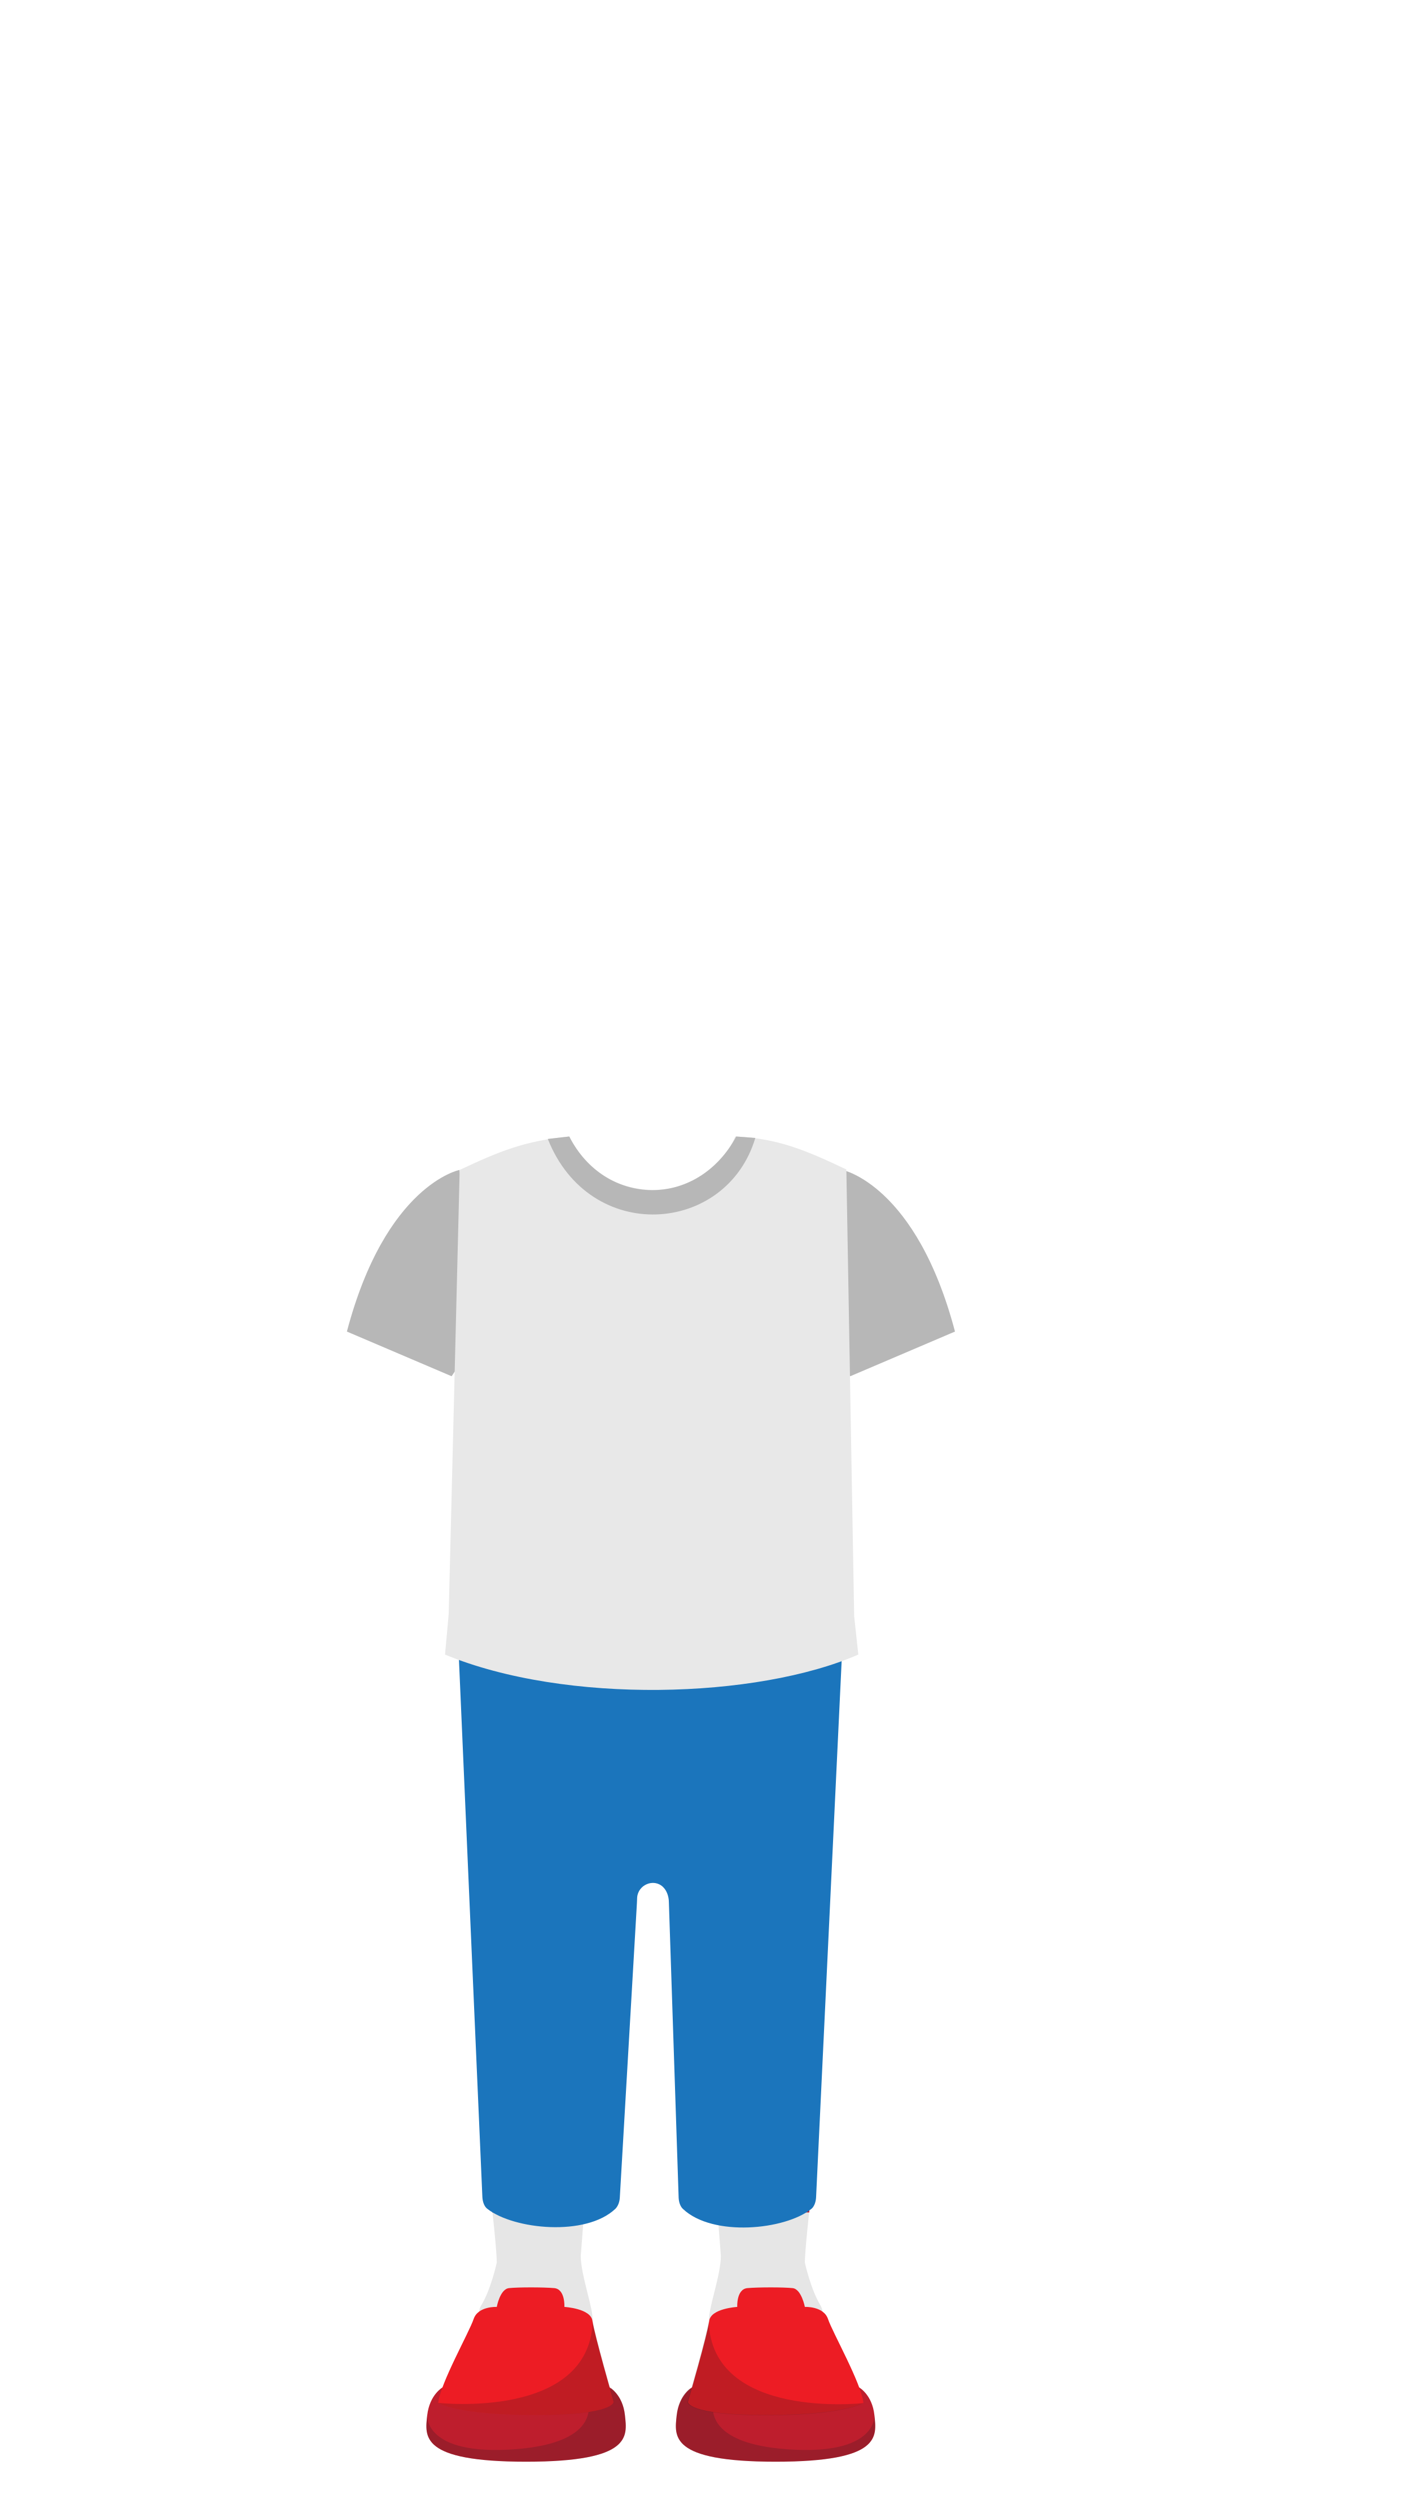 <?xml version="1.0" encoding="utf-8"?>
<!-- Generator: Adobe Illustrator 26.1.0, SVG Export Plug-In . SVG Version: 6.00 Build 0)  -->
<svg version="1.1" xmlns="http://www.w3.org/2000/svg" xmlns:xlink="http://www.w3.org/1999/xlink" x="0px" y="0px"
	 viewBox="0 0 578 1024" style="enable-background:new 0 0 578 1024;" xml:space="preserve">
<style type="text/css">
	.st0{display:none;}
	.st1{display:inline;}
	.st2{display:none;fill:#754C29;}
	.st3{fill:#FBD3A8;}
	.st4{opacity:0.35;fill:#F8A364;enable-background:new    ;}
	.st5{fill:#FBBD89;}
	.st6{fill:#603813;}
	.st7{display:inline;fill:#F15A29;}
	.st8{display:inline;fill:#F7941D;}
	.st9{fill:#E6E6E6;}
	.st10{fill:#DD3B10;}
	.st11{opacity:0.22;fill:#231F20;enable-background:new    ;}
	.st12{fill:#F7941D;}
	.st13{display:inline;fill:#333333;}
	.st14{fill:#4D4E4E;}
	.st15{fill:#F8A364;}
	.st16{fill:#FFFFFF;}
	.st17{fill:#EF8971;}
	.st18{fill:#333333;}
	.st19{fill:#BE1717;}
	.st20{fill:#FF2929;}
	.st21{fill:#FC9EBB;}
	.st22{fill:#EF709E;}
	.st23{fill:#BE1E2D;}
	.st24{fill:#ED1C24;}
	.st25{fill:#1B75BC;}
	.st26{fill:#B7B7B7;}
	.st27{fill:#E8E8E8;}
</style>
<g id="Layer_1" class="st0">
	<g id="Layer_1_00000036945477056029350490000001133524153064209028_" class="st1">
		<path class="st2" d="M279.1,709.2h-4.8h-87.1l8.1,175.3c0.1,1.6,1,3,2.4,3.7c12.8,6.6,48,8.9,62.5,0c1.2-0.8,2-2.1,2.1-3.5
			l5.4-101.5c0.1-2,1.2-3.8,3-4.9l0.1-0.1c3.8-2.2,8.4-2.2,12.2,0.1l0,0c1.7,1,2.8,2.8,2.9,4.8l5.4,101.6c0.1,1.4,0.9,2.8,2.1,3.5
			c14.5,8.9,49.7,6.6,62.5,0c1.4-0.7,2.3-2.1,2.4-3.7l8.1-175.3L279.1,709.2L279.1,709.2z"/>
		<path class="st3" d="M374.1,709.8l4.6-19.7l0,0c0-5.8-0.3-11.6-1.1-17.3c-5.2-41-18.1-91.2-31.6-130.3c-3.2-9.3-5.2-19-6-28.8
			l-0.3-4.5c-0.8-10.9,9.8-19,20.1-15.4l0,0c6,2.1,10.4,7.1,11.9,13.2c11,45.9,26.1,140.1,28.7,164c0.6,5.3,0.8,10.7,0.8,16.1l0,0
			c1.5,16.3,6.6,30.7,5.7,40.6c-0.2,2.1-1.1,4-2.7,5.5l-6.1,5.9c-1.2,5-4,8-9.9,7.1c-2.3,3.6-4.5,6.7-6.6,7.5
			c-0.6,0.3-1.3-0.2-1.2-0.8c0.8-5.9,4.3-34.3,3-34.5c-4.2-0.5-4.5,15.8-7.9,15.4c-2.7-0.3-2.3-14.8-2.1-20.1
			C373.7,712.3,373.8,711.1,374.1,709.8z"/>
		<path class="st3" d="M159.6,709.8l-4.6-19.7l0,0c0-5.8,0.3-11.6,1.1-17.3c5.2-41,18.1-91.2,31.6-130.3c3.2-9.3,5.2-19,6-28.8
			l0.3-4.5c0.8-10.9-9.8-19-20.1-15.4l0,0c-6,2.1-10.4,7.1-11.9,13.2c-11,45.9-26.1,140.1-28.7,164c-0.6,5.3-0.8,10.7-0.8,16.1l0,0
			c-1.5,16.3-6.6,30.7-5.7,40.6c0.2,2.1,1.1,4,2.7,5.5l6.1,5.9c1.2,5,4,8,9.9,7.1c2.3,3.6,4.5,6.7,6.6,7.5c0.6,0.3,1.3-0.2,1.2-0.8
			c-0.8-5.9-4.3-34.3-3-34.5c4.2-0.5,4.5,15.8,7.9,15.4c2.7-0.3,2.3-14.8,2.1-20.1C160,712.3,159.9,711.1,159.6,709.8z"/>
		<path class="st3" d="M297.2,424.3h-27.9h-4.2h-27.9c0.5,24.3-2.9,39.6-6.5,49.2c-1.3,3.6-0.3,7.7,2.6,10.2
			c13.1,11.7,52.2,15.9,68.1-1.3c2.4-2.6,3.1-6.3,1.9-9.6C300,463.3,296.7,448.1,297.2,424.3z"/>
		<path class="st4" d="M239.2,427.6l56.5,0.4l1,16.5c-9,13.2-52.4,12.7-59.1-0.6L239.2,427.6z"/>
		<g>
			<path class="st3" d="M135.6,361.5c-25.8,0-42.3-34.4-34.3-56.5c1.9-5.4,5.8-9.9,11-12.2c9.3-4,17.8,0.9,23.3,4.6V361.5z"/>
			<path class="st5" d="M126.6,347.5c-16.1-3.4-23.2-42.6-3.1-40.1l11.4,1.3V349L126.6,347.5z"/>
			<path class="st6" d="M134.4,310.4c-2.6-0.9-5.2-1.8-7.9-2.2c-2.7-0.4-5.4-0.5-7.9,0.4s-4.5,2.8-5.6,5.3s-1.6,5.3-1.8,8.2
				c-0.1-2.8,0.1-5.7,1-8.5s3-5.3,5.8-6.6c2.8-1.3,5.9-1.5,8.8-1.4c3,0.2,5.8,0.8,8.6,1.5L134.4,310.4z"/>
		</g>
		<g>
			<path class="st3" d="M399.8,361.5c25.8,0,42.3-34.4,34.3-56.5c-1.9-5.4-5.8-9.9-11-12.2c-9.3-4-17.8,0.9-23.3,4.6V361.5z"/>
			<path class="st5" d="M408.8,347.5c16.1-3.4,23.2-42.6,3.1-40.1l-11.4,1.3V349L408.8,347.5z"/>
			<path class="st6" d="M400,307.1c2.8-0.7,5.7-1.3,8.6-1.5c2.9-0.1,6,0,8.8,1.4c2.8,1.3,4.9,3.8,5.8,6.6c0.9,2.8,1.1,5.7,1,8.5
				c-0.2-2.8-0.6-5.6-1.8-8.2c-1.1-2.5-3.2-4.5-5.6-5.3c-2.5-0.9-5.2-0.8-7.9-0.4c-2.7,0.5-5.3,1.3-7.9,2.2L400,307.1z"/>
		</g>
		<path class="st3" d="M410.7,229.5C388,138,330.9,118.7,276,115c-7.2-0.5-14.3-0.4-21.3,0.3c-69.3,6.2-123.6,62-130.3,131.3
			C113.1,365.3,150.3,440,266.8,442.8h3.6C392.3,439.8,442,355.4,410.7,229.5z"/>
		<g class="st0">
			<path class="st7" d="M382.9,497.3c-6.2-12.6-17.1-22.2-30.5-26.5l-40-13.2c-6.9,15.8-14.4,25.6-32.3,25.8
				c-17.9-0.2-25.2-10-32.1-25.8l-40.2,13.2c-13.3,4.4-24.3,13.9-30.5,26.5l-28.6,58.5l37.5,14.7l14,136.7h75.9h7.8H360l13.3-136.7
				l38.2-14.7L382.9,497.3z"/>
			<path class="st8" d="M377.4,707.3c0,0-3.2-44.3-4.1-136.7c-27.4-0.3-25-48.9-26.3-101.5l-13.2-4.1c2.1,49.3-16,75.2-54,78.1
				c-38-2.8-56.1-28.8-54-78.1l-13.2,4.6c-1.3,52.6,1.1,100.7-26.3,101c-0.9,92.5-5.3,136.7-5.3,136.7
				C239.4,731.4,328.7,728.5,377.4,707.3z"/>
		</g>
		<ellipse class="st3" cx="267" cy="507.5" rx="104" ry="36.5"/>
		<path class="st3" d="M205,942.8l29,1.2l33-210h-77.1C196.6,827.3,205,942.8,205,942.8z"/>
		<path class="st3" d="M247,982c0,8.3-14.1,15-31.5,15s-31.5-6.7-31.5-15s13-49,33-49C238,933,247,973.7,247,982z"/>
		<path class="st3" d="M328.2,942.8l-29,1.2L267,734h76.3C336.7,827.3,328.2,942.8,328.2,942.8z"/>
		<path class="st3" d="M286.2,982c0,8.3,14.1,15,31.5,15s31.5-6.7,31.5-15s-13-49-33-49C295.2,933,286.2,973.7,286.2,982z"/>
		<g class="st0">
			<g class="st1">
				<path class="st9" d="M236.1,923.3l1.4-18.5l-36.2,0.1c0,0,1.8,16.6,1.8,21c0,0-2.2,10.4-6.1,16.9c-3.9,6.5,7.2,13.1,21.5,13.1
					s21.8-2.7,22.2-7.1C241.2,944.6,236.1,931,236.1,923.3z"/>
				<path class="st10" d="M253.4,985.8c-0.9-8.2-6.1-11-6.1-11c0-1.9-32.7,0-32.7,0s-32.7-1.9-32.7,0c0,0-5.2,2.8-6.1,11
					c-0.9,8.2-3,18.2,38.8,18.2S254.3,994,253.4,985.8z"/>
				<path class="st11" d="M214.6,1004c41.8,0,39.7-10,38.8-18.2c-0.7-6.5-4-9.6-5.4-10.6l-9.4,4.2c0,0,7.1,17.1-28.5,19.7
					c-35.6,2.6-34.3-13.3-34.3-13.3C175,994,172.8,1004,214.6,1004z"/>
				<path class="st12" d="M229.6,943.3c0,0,0.4-6.9-3.9-7.4c-4.3-0.4-14.3-0.4-17.8,0s-4.8,7.4-4.8,7.4s-7.4-0.4-9.1,4.8
					c-1.7,5.2-13,25.1-13.9,32.9c0,0,7.3,4.8,38.3,4.8s30.6-5.2,30.6-5.2s-7.7-26.6-8.3-31.7C240.1,943.9,229.6,943.3,229.6,943.3z"
					/>
				<path class="st11" d="M249.1,980.6c0,0-7.7-26.6-8.3-31.7c-1.2,38.8-60.6,32.1-60.6,32.1s7.3,4.8,38.3,4.8
					C249.5,985.8,249.1,980.6,249.1,980.6z"/>
				<g>
					<polygon class="st10" points="237.5,906.3 201.4,906.3 201.3,903.5 237.7,903.5 					"/>
				</g>
			</g>
			<g class="st1">
				<path class="st9" d="M297.2,923.3l-1.4-18.5L332,905c0,0-1.8,16.6-1.8,21c0,0,2.2,10.4,6.1,16.9s-7.2,13.1-21.5,13.1
					s-21.8-2.7-22.2-7.1C292,944.6,297.2,931,297.2,923.3z"/>
				<path class="st10" d="M279.8,985.8c0.9-8.2,6.1-11,6.1-11c0-1.9,32.7,0,32.7,0s32.7-1.9,32.7,0c0,0,5.2,2.8,6.1,11
					s3,18.2-38.8,18.2C276.8,1004,279,994,279.8,985.8z"/>
				<path class="st11" d="M318.6,1004c-41.8,0-39.7-10-38.8-18.2c0.7-6.5,4-9.6,5.4-10.6l9.4,4.2c0,0-7.1,17.1,28.5,19.7
					c35.6,2.6,34.3-13.3,34.3-13.3C358.3,994,360.4,1004,318.6,1004z"/>
				<path class="st12" d="M303.7,943.3c0,0-0.4-6.9,3.9-7.4c4.3-0.4,14.3-0.4,17.8,0s4.8,7.4,4.8,7.4s7.4-0.4,9.1,4.8
					s13,25.1,13.9,32.9c0,0-7.3,4.8-38.3,4.8s-30.6-5.2-30.6-5.2s7.7-26.6,8.3-31.7C293.1,943.9,303.7,943.3,303.7,943.3z"/>
				<path class="st11" d="M284.2,980.6c0,0,7.7-26.6,8.3-31.7c1.2,38.8,60.6,32.1,60.6,32.1s-7.3,4.8-38.3,4.8
					C283.7,985.8,284.2,980.6,284.2,980.6z"/>
				<g>
					<polygon class="st10" points="295.7,906.3 331.8,906.3 332,903.5 295.6,903.5 					"/>
				</g>
			</g>
		</g>
		<polyline class="st3" points="195,675 189.9,734 343.3,734 339,675 		"/>
		<g id="Layer_2_00000084520337141101031290000008023302954109902720_" class="st0">
			<path class="st13" d="M230.9,160.7c-109-1.6-75,126.3-102.4,186.9c-67.9-156-54.2-268,72.3-282.9c61.7-106.7,149,33.5,242,4.6
				c-1.2,7.9-5.6,14-11.1,19.7c-0.3,0.3-0.1,0.9,0.4,0.8c10.3-1,19.1-5.2,25.9-12.9c0,12.1-5.9,20.5-16.4,26
				c-0.4,0.2-0.3,0.9,0.2,0.9c8.1,0.5,15.8-1.6,22.9-6.8c-1.2,7-5.7,11.9-11,15.9c-0.3,0.3-0.2,0.8,0.2,0.8
				c32.2,5.8,42.7,27.6,32.6,60.6c-10.3,56.5-22.9,105.6-79.8,172.7c0.4-41.9-1-80.9-7.5-112c-0.7-3.4-3.6-5.9-7.1-6.1
				c-78.3-4.4-127.3-26.1-154.9-64.9C235.6,162,233.3,160.8,230.9,160.7z"/>
			<path class="st13" d="M417.7,123.4c9.1,3.1,17.1,3,23.2-2.1c-8.5-7.7-23.4-15.6-39.7-23.6c19.9-7.3,30.6-25,34.8-50.1
				c-17.3,16.2-34.6,26-51.7,25.7l8.7-25.2c-11.3,7.8-22,13.8-31,14.4c6.4-7.9,10.1-17.7,11.7-29c-39.8,31.7-81.3,22.8-133.8-1.3
				c-25.6-7.7-44.7,9.1-60.8,37.7c-0.8-13.1,1-26.8,3.7-40.8c-8,9.6-13.6,20.7-14.1,34.8c-3-4.2-5-12.2-7-20.3
				c-4.9,11.1-3.8,23.1,1.6,35.6C113.9,103.8,85.4,184,105,235.4c1.2-3.8,2-6.8,4-8.5c1,33.1,4,65.2,10.8,95.6l17.1,21.5
				c-3.5-9.3-6.3-19.2-8.3-29.9l7.8,1.8c-1.1-47.4,5.9-106,40.7-137.9c1,10.7,5.4,20.3,10.2,27.1c3-12.8,6.1-22.9,10.4-29.8
				c28.2,23.4,57.3,36.6,87.8,32.4l-36.8-24.1c33.7,13.9,69.6,16.5,107.5,8.7c-15.2-5-27.1-15.3-37.6-28.1
				c73.5,6.9,85.9,82.6,85.1,150.2l6.9-1c1.1-3.6,2.2-7.7,3.2-12.3c-1,7.9-2.3,15.5-4.1,22.7l19.1-31.3c6.5-36.9,8.3-72.3,2.9-105.1
				c3.8,3.8,6.6,9.9,9.1,17C450.6,173.3,441.2,146.6,417.7,123.4z"/>
			<path class="st13" d="M474.2,200.1c-6.7-19.1-20.9-37.3-35.1-55.4c-12.6-50.9-38.2-59.1-64.8-63.9c5.2-6.2,6.2-15.8,9.2-26.8
				c-5.5,9.6-9.4,17.3-17.5,22.2l4.4-31c-3.4,11.8-7.5,22.3-13.6,29.4c-48.2-59.3-115.5-43.9-194.4,4.9
				c-43.5,26.3-84.2,47.9-112.5,48.3c10.2,8.6,22.2,13.5,35.1,16.5c-4.9,6.6-14.3,8.8-25.6,9.1l26.2,5.7
				c-7.3,5.1-20.1,9.3-35.6,13.1c5.3,4.4,14.9,5.2,26.2,4.5c-17.5,14.1-21.8,31.2-20.7,49.6c10.6-14.2,20.7-25.8,29-27.4
				c-19.7,28.6-25.3,60.3,17.5,114.7c0.3-3.1,0.9-6.1,1.9-9c1.9-5.3,5.7-9.8,10.9-12.1c3.6-1.5,7-1.7,10.2-1.2l0,0l0.6,6.7
				c0.2,2.5,0.4,4.9,0.6,7.2c0.1,0.6,0.1,1.3,0.2,1.9l-0.6-0.1c-0.1,0-0.1,0-0.2,0c0,0.2,0,0.3,0,0.5c0.2,0,0.5,0,0.7,0
				c2,18.6,5.9,31.6,9.9,40.6c0.5,1.1,1,2.1,1.5,3.1c0.3,0.7,0.7,1.3,1,2c10.1-73.5,17.4-136.6,74.6-147.8l-9.3,14.4
				c37.3,4.5,68.8-7.6,95.5-39.8c0.4-0.4,1.1-0.2,1.1,0.3c0.4,9.3-5,14.4-10.8,21.9c14.2-2.2,25.3-7.2,32-16c0.3-0.4,1-0.2,1,0.4
				c-1.3,10.8-6.6,15.8-14.1,24.7c16.4-7,29.3-12.4,38.1-26.1v0.7c0,14.2,4.5,27.9,12.4,39.6c13.5,19.9,23.3,40.8,25.9,59.4
				l1.3-14.9c6.7,21.5,11.1,53.8,13.2,71.3c0.3,2.2,0.5,4.1,0.7,5.8c0,0.3,0.1,0.6,0.1,0.9c0.3,2.6,0.5,4.4,0.5,5.2l1.7-2.1
				c0.6-1,1.4-2.3,2.2-3.9c1.2-2.2,2.6-4.9,4-8c3.7-7.9,7.8-18.3,10.2-29.8c0.1-0.3,0.1-0.6,0.2-0.9c0-0.2,0.1-0.4,0.1-0.6
				c1-5.2,1.7-10.6,1.8-16.1c0.5,0.2,1,0.4,1.6,0.6c5.2,2.2,9,6.8,10.9,12.1c0.6,1.7,1.1,3.5,1.4,5.4l16.1-27.7v11.6
				c13.7-20.3,20.3-30.7,17.1-63.1l2.9,23.4C479.3,239.6,480,219.3,474.2,200.1z"/>
		</g>
		<g id="Layer_4" class="st0">
			<g class="st1">
				<path class="st14" d="M315,278.6c-10,0.2-13.8-9.4-6.8-15.3c2.9-2.4,6.9-3,10.7-2.6c10.4,1.1,16.9,4.8,18,11.9
					c0.4,2.6-0.3,5.3-2.2,7c-3.7,3.4-9.4,2.1-15.6-0.4C317.7,278.7,316.4,278.6,315,278.6z"/>
				<path class="st14" d="M214.8,278.6c10,0.2,13.8-9.4,6.8-15.3c-2.9-2.4-6.9-3-10.7-2.6c-10.4,1.1-16.9,4.8-18,11.9
					c-0.4,2.6,0.3,5.3,2.2,7c3.7,3.4,9.4,2.1,15.6-0.4C212.1,278.7,213.4,278.6,214.8,278.6z"/>
			</g>
			<g class="st1">
				<path class="st15" d="M233.5,380.6c5.8,1.2,11.5,2.3,17.2,3.2c5.7,0.8,11.3,1.3,17,1.4s11.3-0.3,17-1.1
					c5.7-0.8,11.3-1.9,17.2-3.1c-5,3.2-10.6,5.5-16.4,7.1s-11.8,2.3-17.9,2.3c-6-0.1-12-0.9-17.8-2.6
					C244.1,386.1,238.6,383.7,233.5,380.6z"/>
				<path class="st15" d="M251.6,396.5c2.9,0.1,5.7,0.3,8.4,0.5c2.8,0.2,5.5,0.3,8.2,0.4s5.5,0.1,8.2,0.1c2.8,0,5.5-0.1,8.4,0
					c-2.6,1.3-5.3,2.2-8.2,2.7c-2.8,0.5-5.7,0.8-8.6,0.7c-2.9-0.1-5.8-0.5-8.5-1.2C256.9,399,254.2,398,251.6,396.5z"/>
			</g>
		</g>
	</g>
	<g id="Layer_2_00000040554745034067745050000017044355676342110854_" class="st1">
		<g>
			<path class="st15" d="M265.9,345.4c0.6,0.1,1.1,0,1.7-0.2c10.2-3,11.6,8.4,3.5,9.5c-7.8,0.7-11.9-1.9-14.4-5.3
				c-1.4-1.9-0.3-4.6,2-4.9C260.6,344.1,263.3,344.8,265.9,345.4z"/>
			<g>
				<ellipse class="st14" cx="213.2" cy="308.4" rx="11.7" ry="18.7"/>
				<ellipse class="st16" cx="214.4" cy="300.9" rx="5.2" ry="6.5"/>
			</g>
			<g>
				<ellipse class="st14" cx="320.2" cy="308.4" rx="11.7" ry="18.7"/>
				<ellipse class="st16" cx="319" cy="300.9" rx="5.2" ry="6.5"/>
			</g>
			<circle class="st17" cx="188.1" cy="359.7" r="20.4"/>
			<circle class="st17" cx="354.4" cy="359.7" r="20.4"/>
			<g>
				<path class="st17" d="M200.8,284.6c1.2,2.3,1,4.8-0.5,5.5c-1.4,0.7-3.6-0.6-4.7-2.9c-1.2-2.3-1-4.8,0.5-5.5
					C197.5,281,199.6,282.2,200.8,284.6z"/>
				<path class="st17" d="M191.5,307.2c2.6-0.2,4.6-1.7,4.4-3.3c-0.1-1.6-2.4-2.7-5-2.5s-4.6,1.7-4.4,3.3
					C186.7,306.3,189,307.4,191.5,307.2z"/>
				<path class="st17" d="M193.4,291.8c2.5,0.8,4.1,2.7,3.6,4.2s-2.9,2.1-5.4,1.3c-2.5-0.8-4.1-2.7-3.6-4.2
					C188.5,291.6,190.9,291,193.4,291.8z"/>
			</g>
			<g>
				<path class="st17" d="M331.4,284.6c-1.2,2.3-1,4.8,0.5,5.5c1.4,0.7,3.6-0.6,4.7-2.9c1.2-2.3,1-4.8-0.5-5.5
					C334.7,281,332.5,282.2,331.4,284.6z"/>
				<path class="st17" d="M340.6,307.2c-2.6-0.2-4.6-1.7-4.4-3.3c0.1-1.6,2.4-2.7,5-2.5s4.6,1.7,4.4,3.3S343.2,307.4,340.6,307.2z"
					/>
				<path class="st17" d="M338.8,291.8c-2.5,0.8-4.1,2.7-3.6,4.2s2.9,2.1,5.4,1.3c2.5-0.8,4.1-2.7,3.6-4.2
					C343.6,291.6,341.2,291,338.8,291.8z"/>
			</g>
			<g id="Layer_3">
				<path class="st18" d="M206.2,276.3c0.5-0.1,1.1-0.2,1.7-0.1c7.1,0.6,14.4,0.6,14.4-5c0-9.9-25.8-6.5-25.8,3.1
					C197.2,278.1,200.3,277.8,206.2,276.3z"/>
				<path class="st18" d="M327.5,276.3c-0.5-0.1-1.1-0.2-1.7-0.1c-7.1,0.6-14.4,0.6-14.4-5c0-9.9,25.8-6.5,25.8,3.1
					C336.5,278.1,333.4,277.8,327.5,276.3z"/>
				<g>
					<g>
						<g>
							<path class="st19" d="M301.1,380.2c0,0-17.6,2.2-33.6,2.4c-16-0.1-33.6-2.4-33.6-2.4s-3.6,33.2,33.3,33.1c0.1,0,0.2,0,0.3,0
								c0.1,0,0.3,0,0.3,0C304.7,413.5,301.1,380.2,301.1,380.2z"/>
						</g>
						<g>
							<path class="st16" d="M301.1,380.2c0,0-17.6,2.2-33.6,2.4c-16.1-0.1-33.6-2.4-33.6-2.4s-0.2,1.6,0,4.2
								c6.7,2.6,17.3,4.7,33.7,4.6c16.4,0.1,27-2,33.7-4.6C301.3,381.9,301.1,380.2,301.1,380.2z"/>
						</g>
						<g>
							<path class="st20" d="M292,405.6c-5.4-4.4-13.1-7.7-24.3-7.9l0,0c-0.1,0-0.2,0-0.3,0c-0.1,0-0.2,0-0.3,0l0,0
								c-11.2,0.2-18.9,3.4-24.3,7.9c5,4.5,12.6,7.8,24.2,7.8c0.1,0,0.2,0,0.3,0c0.1,0,0.2,0,0.3,0C279.4,413.4,287,410.1,292,405.6
								z"/>
						</g>
					</g>
					<g>
						<path class="st15" d="M267.9,414.2h-0.1h-0.3h-0.3c-0.5,0-1,0-1.5,0h-0.3c-0.5,0-1,0-1.4-0.1h-0.2c-0.4,0-0.8-0.1-1.2-0.1
							h-0.3c-0.4,0-0.9-0.1-1.3-0.1h-0.3c-0.4,0-0.7-0.1-1.1-0.2h-0.2c-0.4-0.1-0.8-0.1-1.2-0.2l-0.4-0.1c-0.4-0.1-0.7-0.1-1.1-0.2
							c-0.1,0-0.1,0-0.2-0.1h-0.1c-0.3-0.1-0.6-0.1-0.8-0.2l0,0c-0.1,0-0.3-0.1-0.4-0.1c-0.3-0.1-0.6-0.2-1-0.3
							c-0.1,0-0.3-0.1-0.4-0.1h-0.1c-0.2-0.1-0.4-0.1-0.6-0.2c-0.2-0.1-0.4-0.1-0.7-0.2c-0.2-0.1-0.4-0.2-0.6-0.2
							c-0.2-0.1-0.4-0.1-0.5-0.2s-0.3-0.1-0.4-0.2c-0.3-0.1-0.6-0.3-1-0.4l-0.3-0.1c-0.2-0.1-0.4-0.2-0.6-0.3l0,0
							c-0.4-0.2-0.8-0.4-1.2-0.6l-0.1-0.1c-16.2-9.1-14.4-28.7-14.3-29.5c0-0.2,0.1-0.4,0.3-0.5s0.4-0.2,0.6-0.2h0.1
							c1.8,0.2,18.3,2.2,33.4,2.3c15.1-0.1,31.6-2.1,33.4-2.3h0.1c0.2,0,0.4,0,0.6,0.2c0.2,0.1,0.3,0.3,0.3,0.5
							c0.1,0.8,1.9,20.5-14.3,29.6h-0.1c-0.4,0.2-0.8,0.5-1.3,0.7c-0.2,0.1-0.4,0.2-0.6,0.3l-0.3,0.1c-0.3,0.1-0.6,0.3-1,0.4
							c-0.1,0.1-0.3,0.1-0.4,0.2c-0.2,0.1-0.4,0.1-0.5,0.2c-0.2,0.1-0.4,0.2-0.6,0.2c-0.2,0.1-0.4,0.2-0.7,0.2
							c-0.2,0.1-0.4,0.1-0.6,0.2h-0.1c-0.1,0-0.3,0.1-0.4,0.1c-0.3,0.1-0.6,0.2-1,0.3c-0.1,0-0.3,0.1-0.4,0.1
							c-0.3,0.1-0.6,0.1-0.8,0.2H279c-0.1,0-0.1,0-0.2,0.1c-0.4,0.1-0.7,0.2-1.1,0.2c-0.1,0-0.3,0.1-0.4,0.1
							c-0.4,0.1-0.8,0.1-1.2,0.2h-0.2c-0.4,0.1-0.7,0.1-1.1,0.2h-0.3c-0.4,0.1-0.9,0.1-1.3,0.1h-0.3c-0.4,0-0.8,0.1-1.2,0.1h-0.2
							l0,0l0,0c-0.5,0-1,0-1.4,0.1h-0.3C268.9,414.1,268.4,414.2,267.9,414.2z M267.5,412.6h0.3c0.5,0,1,0,1.5,0h0.3
							c0.5,0,0.9,0,1.4-0.1l0,0h0.2c0.4,0,0.8-0.1,1.2-0.1h0.3c0.4,0,0.9-0.1,1.3-0.1h0.3c0.4,0,0.7-0.1,1.1-0.1h0.2
							c0.4-0.1,0.8-0.1,1.1-0.2c0.1,0,0.3,0,0.4-0.1c0.4-0.1,0.7-0.1,1.1-0.2l0.3-0.1c0.3-0.1,0.5-0.1,0.8-0.2
							c0.2,0,0.3-0.1,0.4-0.1c0.3-0.1,0.6-0.2,0.9-0.3c0.1,0,0.2-0.1,0.4-0.1h0.1c0.2-0.1,0.4-0.1,0.6-0.2s0.4-0.1,0.6-0.2
							s0.4-0.1,0.6-0.2s0.3-0.1,0.5-0.2c0.1,0,0.2-0.1,0.4-0.1c0.3-0.1,0.6-0.3,0.9-0.4l0.2-0.1c0.2-0.1,0.4-0.2,0.6-0.3
							c0.4-0.2,0.8-0.4,1.2-0.6h0.1c13.7-7.7,13.8-23.5,13.6-27.2c-3.7,0.4-18.9,2.2-32.9,2.3c-14-0.1-29.2-1.8-32.9-2.3
							c-0.2,3.8-0.1,19.6,13.6,27.2h0.1c0.4,0.2,0.8,0.4,1.2,0.6c0.2,0.1,0.4,0.2,0.6,0.3l0.2,0.1c0.3,0.1,0.6,0.3,0.9,0.4
							c0.1,0.1,0.2,0.1,0.4,0.1c0.2,0.1,0.3,0.1,0.5,0.2s0.4,0.1,0.6,0.2c0.2,0.1,0.4,0.1,0.6,0.2c0.2,0.1,0.4,0.1,0.6,0.2h0.1
							c0.1,0,0.2,0.1,0.4,0.1c0.3,0.1,0.6,0.2,0.9,0.3c0.1,0,0.3,0.1,0.4,0.1l0,0c0.3,0.1,0.5,0.1,0.8,0.2h0.1c0.1,0,0.1,0,0.2,0
							c0.4,0.1,0.7,0.1,1.1,0.2l0.4,0.1c0.4,0.1,0.8,0.1,1.1,0.2h0.2c0.4,0.1,0.7,0.1,1.1,0.1h0.3c0.4,0,0.8,0.1,1.3,0.1h0.3
							c0.4,0,0.8,0.1,1.2,0.1h0.2c0.5,0,0.9,0,1.4,0.1h0.3c0.5,0,1,0,1.5,0L267.5,412.6z"/>
					</g>
				</g>
			</g>
		</g>
		<polygon class="st21" points="339,675 195,675 185,512 349,512 		"/>
		<polygon class="st22" points="267,734 195,675 339,675 		"/>
	</g>
	<g id="Layer_3_00000108308316798477681790000014770407170126817924_" class="st1">
	</g>
</g>
<g id="Layer_2">
	<g>
		<g>
			<path class="st9" d="M237.9,924l1.5-19.3l-37.8,0.1c0,0,1.9,17.3,1.9,21.9c0,0-2.3,10.9-6.4,17.6c-4.1,6.8,7.5,13.7,22.4,13.7
				c14.9,0,22.8-2.8,23.2-7.4C243.3,946.2,237.9,932,237.9,924z"/>
			<path class="st23" d="M256,989.3c-0.9-8.6-6.4-11.5-6.4-11.5c0-2-34.1,0-34.1,0s-34.1-2-34.1,0c0,0-5.4,2.9-6.4,11.5
				c-0.9,8.6-3.1,19,40.5,19S256.9,997.8,256,989.3z"/>
			<path class="st11" d="M215.5,1008.3c43.6,0,41.4-10.4,40.5-19c-0.7-6.8-4.2-10-5.6-11.1l-9.8,4.4c0,0,7.4,17.9-29.8,20.6
				c-37.2,2.7-35.8-13.9-35.8-13.9C174.1,997.8,171.9,1008.3,215.5,1008.3z"/>
			<path class="st24" d="M231.2,944.9c0,0,0.4-7.2-4.1-7.7c-4.5-0.4-14.9-0.4-18.6,0c-3.7,0.4-5,7.7-5,7.7s-7.7-0.4-9.5,5
				c-1.8,5.4-13.6,26.2-14.5,34.3c0,0,7.6,5,40,5s31.9-5.4,31.9-5.4s-8-27.8-8.7-33.1C242.1,945.5,231.2,944.9,231.2,944.9z"/>
			<path class="st11" d="M251.5,983.8c0,0-8-27.8-8.7-33.1c-1.3,40.5-63.3,33.5-63.3,33.5s7.6,5,40,5
				C251.9,989.3,251.5,983.8,251.5,983.8z"/>
			<g>
				<polygon class="st23" points="239.4,906.2 201.7,906.2 201.6,903.3 239.6,903.3 				"/>
			</g>
		</g>
		<g>
			<path class="st9" d="M290.5,950.6c0.4,4.6,8.2,7.4,23.2,7.4s26.5-6.9,22.4-13.7c-4.1-6.8-6.4-17.6-6.4-17.6
				c0-4.6,1.9-21.9,1.9-21.9l-37.8-0.1l1.5,19.3C295.3,932,289.9,946.2,290.5,950.6z"/>
			<path class="st23" d="M317.7,1008.3c43.6,0,41.4-10.4,40.5-19c-0.9-8.6-6.4-11.5-6.4-11.5c0-2-34.1,0-34.1,0s-34.1-2-34.1,0
				c0,0-5.4,2.9-6.4,11.5C276.3,997.8,274.1,1008.3,317.7,1008.3z"/>
			<path class="st11" d="M358.2,989.3c0,0,1.4,16.6-35.8,13.9c-37.2-2.7-29.8-20.6-29.8-20.6l-9.8-4.4c-1.5,1-4.9,4.3-5.6,11.1
				c-0.9,8.6-3.1,19,40.5,19S359,997.8,358.2,989.3z"/>
			<path class="st24" d="M290.5,950.7c-0.6,5.3-8.7,33.1-8.7,33.1s-0.4,5.4,31.9,5.4s40-5,40-5c-0.9-8.1-12.7-28.9-14.5-34.3
				c-1.8-5.4-9.5-5-9.5-5s-1.4-7.3-5-7.7c-3.7-0.4-14.1-0.4-18.6,0c-4.5,0.5-4.1,7.7-4.1,7.7S291.1,945.5,290.5,950.7z"/>
			<path class="st11" d="M313.6,989.3c32.4,0,40-5,40-5s-62,7-63.3-33.5c-0.6,5.3-8.7,33.1-8.7,33.1S281.3,989.3,313.6,989.3z"/>
			<g>
				<polygon class="st23" points="293.6,903.3 331.6,903.3 331.5,906.2 293.8,906.2 				"/>
			</g>
		</g>
	</g>
	<path class="st25" d="M268.1,673h-4.1h-69.6c-3.6,0-6.6,3-6.4,6.7l9.6,220.2c0.1,2,0.8,3.9,2,4.8c10.8,8.5,40.4,11.5,52.5,0
		c1-1,1.7-2.7,1.8-4.6l7-120.5c0-0.7,0.1-1.6,0.1-2.4c0.4-5.2,6.7-7.9,10.5-4.4c0,0,0.1,0.1,0.1,0.1l0,0c1.4,1.3,2.4,3.7,2.4,6.3
		l4,121c0.1,1.9,0.7,3.6,1.8,4.6c12.2,11.5,41.7,8.6,52.5,0c1.2-0.9,1.9-2.8,2-4.8l10.5-220.2c0.2-3.7-2.7-6.7-6.4-6.7H268.1z"/>
	<path class="st26" d="M188.2,479.2c0,0-30.2,6-46.1,66.2l42.9,18.3l11.7-17.4L188.2,479.2z"/>
	<path class="st26" d="M345.1,479.2c0,0,30.2,6,46.1,66.2l-42.9,18.3l-11.7-17.4L345.1,479.2z"/>
	<path class="st27" d="M346.7,479c-17.3-8.2-28.3-12.7-45.5-13.5c-5.8,13.5-18.4,21.8-33.6,21.9c-15.2-0.2-28.6-8.5-34.4-21.9
		c-18.4,1.8-28.7,6.1-44.9,13.7l-4.5,181.9l-1.5,16.6c49.5,20.5,127.9,18.1,169.3,0l-1.7-15.7L346.7,479z"/>
	<path class="st26" d="M233.2,465.5c14.6,28.7,52.2,29.9,68.4,0l7.8,0.6c-11.8,39.6-67.8,43.8-85,0.4L233.2,465.5z"/>
</g>
<g id="Layer_4_00000176028470734501338180000002771422648659934876_">
</g>
</svg>
